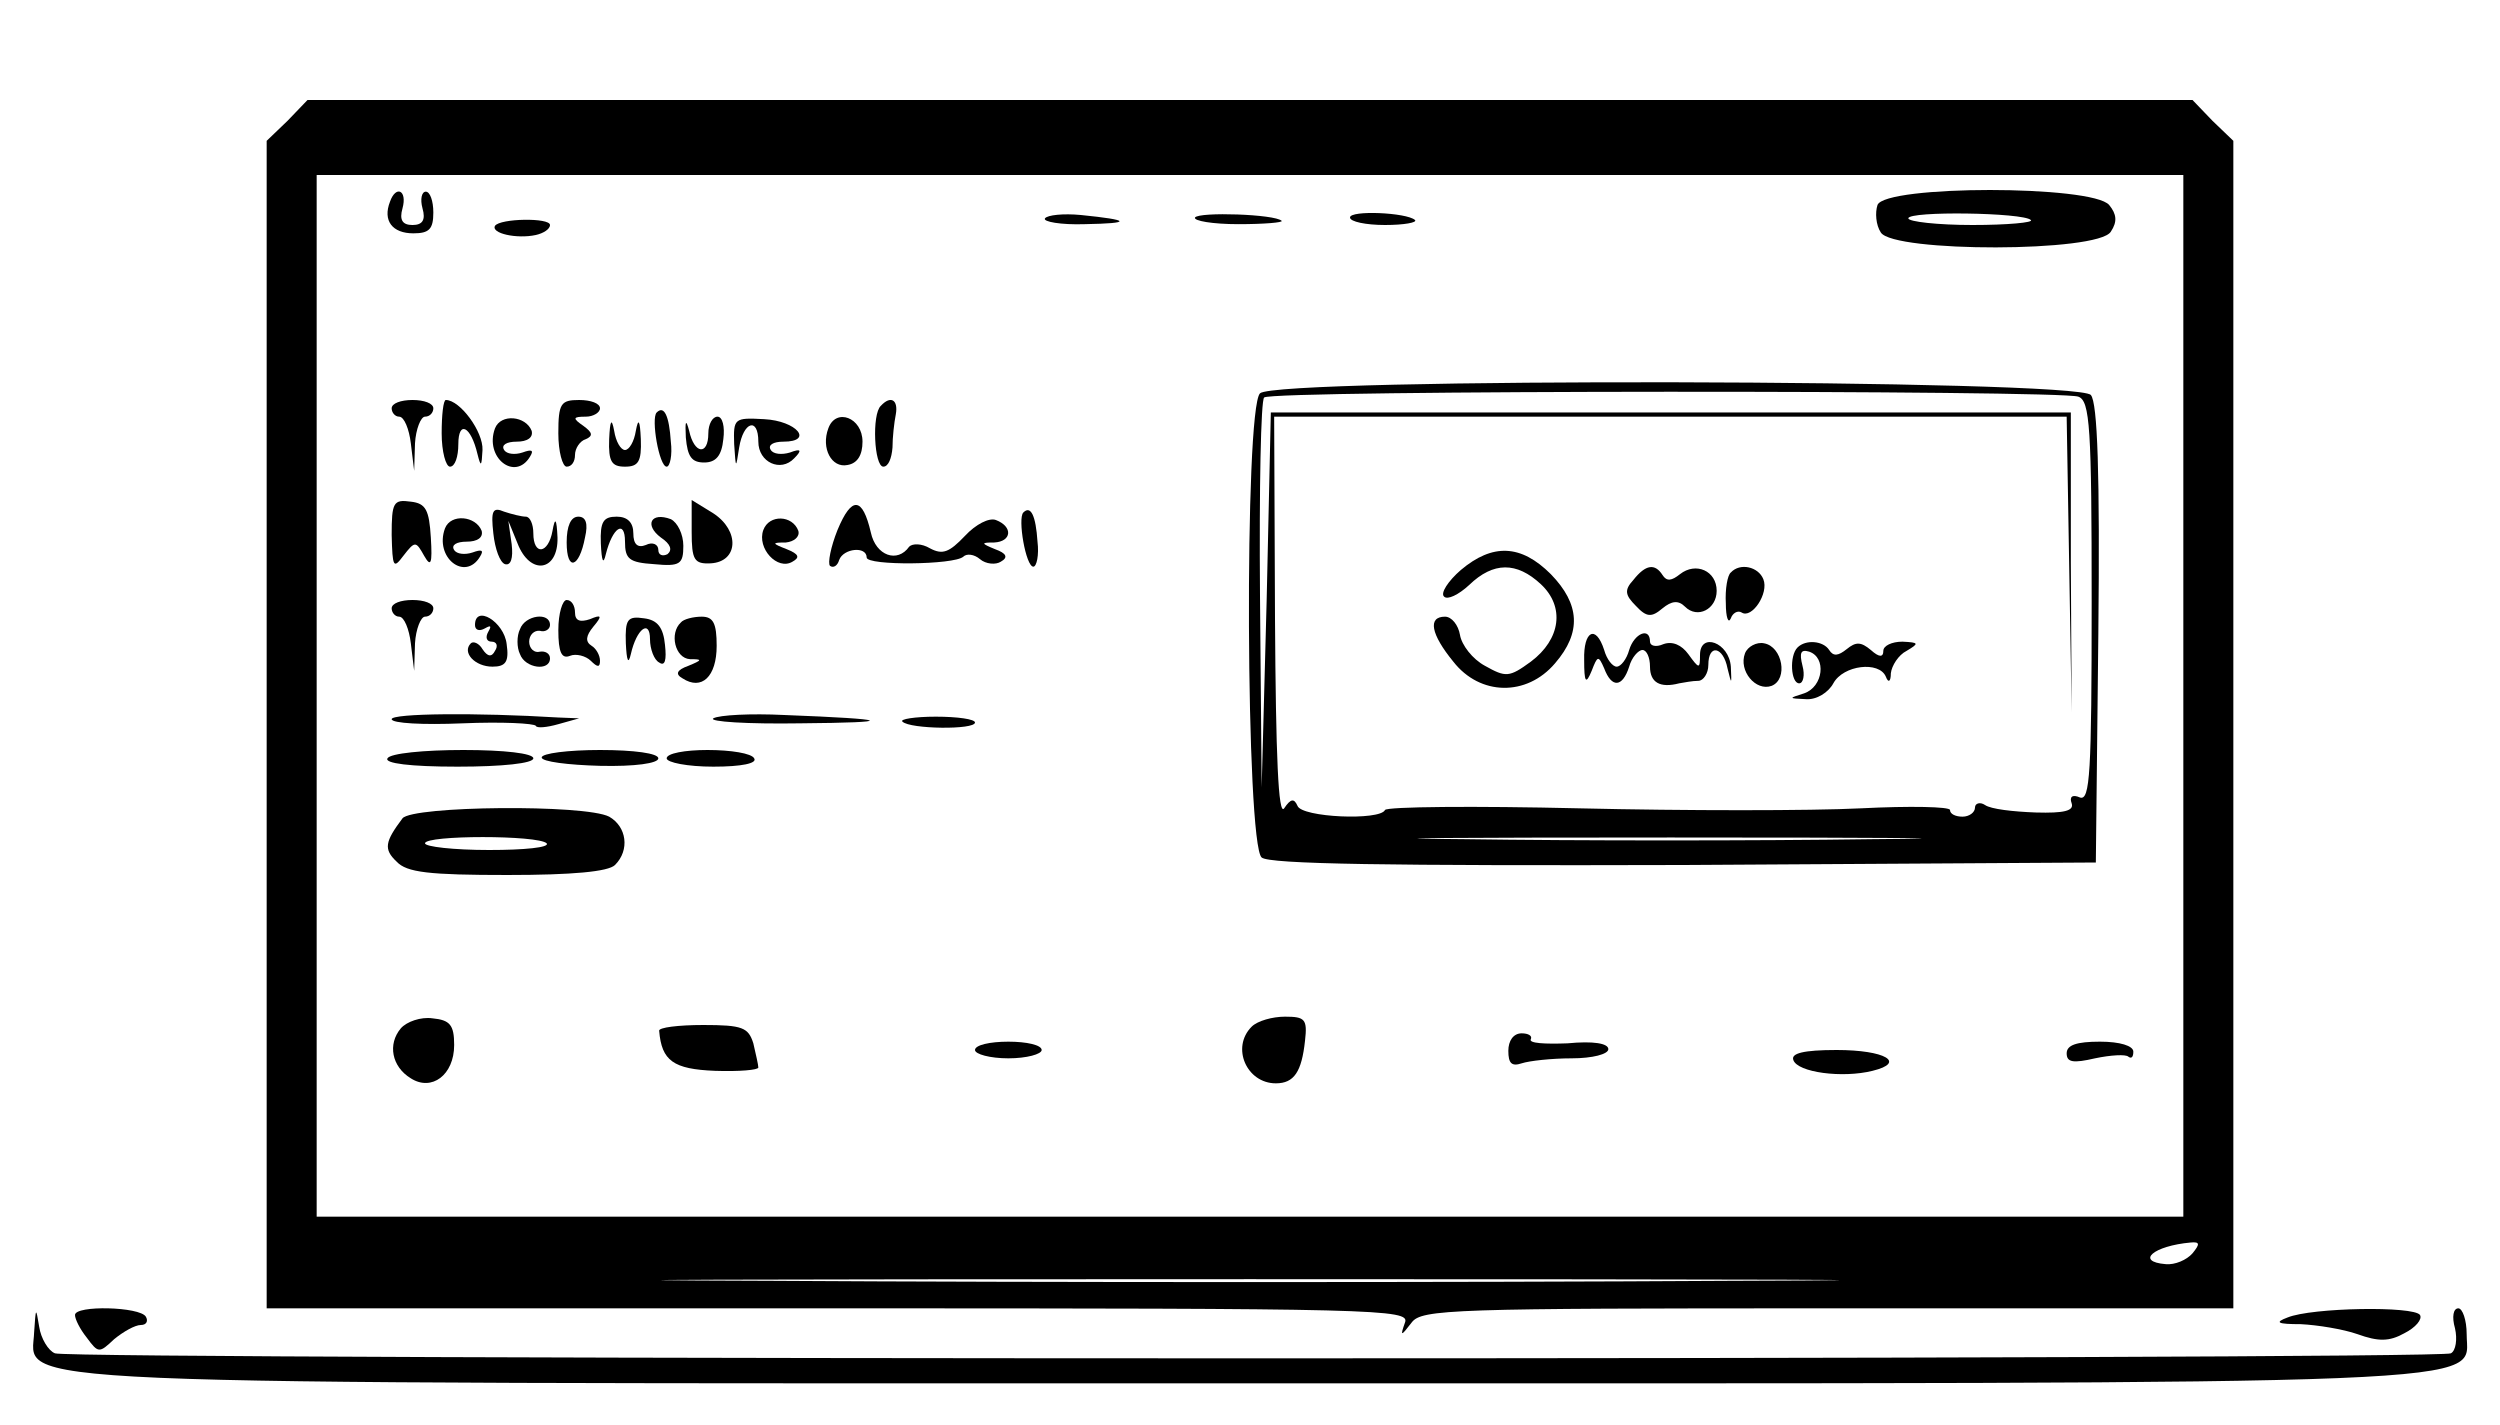 <?xml version="1.0" standalone="no"?>
<!DOCTYPE svg PUBLIC "-//W3C//DTD SVG 20010904//EN"
 "http://www.w3.org/TR/2001/REC-SVG-20010904/DTD/svg10.dtd">
<svg version="1.0" xmlns="http://www.w3.org/2000/svg"
 width="300pt" height="171pt" viewBox="0 0 300 171"
 preserveAspectRatio="xMidYMid meet">
<g transform="translate(0,171) scale(0.1,-0.1)"
fill="#000000" stroke="none">
<path d="M345 1565 l-25 -24 0 -701 0 -700 686 0 c649 0 686 -1 680 -17 -6
-17 -5 -17 8 0 12 16 48 17 500 17 l486 0 0 700 0 701 -25 24 -24 25 -1131 0
-1131 0 -24 -25z m2275 -690 l0 -625 -1120 0 -1120 0 0 625 0 625 1120 0 1120
0 0 -625z m11 -669 c-7 -8 -21 -14 -32 -13 -37 3 -15 22 30 26 11 1 11 -2 2
-13z m-558 -33 c-315 -2 -831 -2 -1145 0 -315 1 -58 2 572 2 630 0 887 -1 573
-2z"/>
<path d="M468 1468 c-9 -23 3 -38 28 -38 19 0 24 5 24 25 0 14 -4 25 -9 25 -5
0 -7 -9 -4 -20 4 -14 0 -20 -12 -20 -12 0 -16 6 -12 20 6 22 -8 28 -15 8z"/>
<path d="M2253 1464 c-3 -9 -2 -24 4 -33 15 -24 261 -24 276 1 8 12 7 21 -2
32 -20 24 -269 24 -278 0z m184 -18 c4 -3 -28 -6 -70 -6 -42 0 -77 4 -77 8 0
9 138 7 147 -2z"/>
<path d="M1254 1448 c-3 -4 19 -8 48 -7 57 1 55 5 -5 11 -21 2 -40 0 -43 -4z"/>
<path d="M1434 1449 c-2 -4 21 -8 52 -8 31 0 54 2 52 4 -8 8 -99 11 -104 4z"/>
<path d="M1620 1449 c0 -5 19 -9 42 -9 23 0 39 3 36 6 -10 9 -78 12 -78 3z"/>
<path d="M594 1439 c-5 -9 26 -16 49 -11 9 2 17 7 17 12 0 9 -60 8 -66 -1z"/>
<path d="M1512 1238 c-19 -19 -17 -541 2 -557 9 -8 151 -10 507 -9 l494 3 3
274 c2 193 -1 278 -9 287 -16 19 -978 21 -997 2z m982 -4 c14 -5 16 -37 16
-246 0 -206 -2 -239 -14 -235 -9 4 -13 1 -10 -7 3 -9 -9 -12 -43 -11 -27 1
-54 4 -61 9 -6 4 -12 2 -12 -3 0 -6 -7 -11 -15 -11 -8 0 -15 3 -15 8 0 4 -48
5 -107 2 -60 -3 -211 -3 -338 0 -126 3 -231 2 -233 -2 -6 -13 -100 -9 -105 5
-4 9 -8 9 -16 -3 -7 -10 -10 62 -11 228 l-1 242 475 0 476 0 3 -177 3 -178 -1
180 0 180 -480 0 -480 0 -5 -225 -6 -225 -2 231 c-1 127 1 234 5 237 8 9 956
9 977 1z m-247 -531 c-137 -2 -357 -2 -490 0 -133 1 -21 2 248 2 270 0 378 -1
242 -2z"/>
<path d="M1753 1026 c-15 -13 -25 -28 -20 -32 4 -4 17 2 30 14 29 28 57 28 86
1 29 -27 24 -66 -12 -93 -26 -19 -30 -19 -55 -5 -15 8 -28 25 -30 37 -2 12
-10 22 -18 22 -21 0 -17 -21 10 -54 32 -41 88 -42 122 -2 32 37 30 71 -5 107
-36 36 -70 37 -108 5z"/>
<path d="M1960 1014 c-11 -12 -10 -18 3 -31 13 -14 19 -14 32 -3 11 9 19 10
27 2 15 -15 38 -3 38 19 0 24 -25 35 -44 20 -10 -8 -16 -9 -21 -1 -9 14 -20
13 -35 -6z"/>
<path d="M2077 1023 c-4 -3 -7 -20 -6 -37 0 -17 3 -25 6 -18 2 6 8 10 13 7 12
-8 33 23 26 40 -6 15 -28 20 -39 8z"/>
<path d="M1901 918 c0 -27 2 -30 9 -13 7 18 8 19 15 3 9 -24 22 -23 30 2 3 11
11 20 16 20 5 0 9 -9 9 -20 0 -19 12 -26 35 -20 6 1 16 3 23 3 6 0 12 9 12 19
0 26 18 22 23 -4 5 -20 5 -20 4 2 -2 29 -37 42 -37 14 0 -17 -1 -17 -14 1 -8
11 -19 16 -30 12 -9 -4 -16 -2 -16 3 0 18 -19 10 -25 -10 -3 -11 -10 -20 -15
-20 -5 0 -12 9 -15 20 -10 31 -25 23 -24 -12z"/>
<path d="M2094 926 c-8 -21 13 -46 32 -39 20 8 13 47 -9 51 -9 2 -20 -4 -23
-12z"/>
<path d="M2157 933 c-10 -10 -8 -43 2 -43 5 0 7 10 4 21 -4 16 -2 20 8 17 21
-7 17 -42 -6 -50 -19 -6 -19 -6 2 -7 13 -1 27 8 33 19 12 22 55 27 63 8 3 -8
6 -6 6 4 1 9 9 22 19 27 15 9 15 10 -5 11 -13 0 -23 -5 -23 -11 0 -8 -5 -8
-15 1 -12 10 -18 10 -29 1 -10 -8 -16 -9 -21 -1 -7 11 -28 13 -38 3z"/>
<path d="M470 1220 c0 -5 4 -10 9 -10 6 0 12 -15 14 -32 l4 -33 1 33 c1 17 7
32 12 32 6 0 10 5 10 10 0 6 -11 10 -25 10 -14 0 -25 -4 -25 -10z"/>
<path d="M530 1190 c0 -22 5 -40 10 -40 6 0 10 12 10 27 0 29 15 22 23 -12 4
-16 5 -15 6 5 1 22 -27 60 -44 60 -3 0 -5 -18 -5 -40z"/>
<path d="M670 1190 c0 -22 5 -40 10 -40 6 0 10 6 10 14 0 8 6 17 13 19 9 4 8
8 -3 16 -13 9 -13 11 3 11 9 0 17 5 17 10 0 6 -11 10 -25 10 -22 0 -25 -4 -25
-40z"/>
<path d="M1057 1223 c-11 -10 -8 -73 3 -73 6 0 10 10 11 23 0 12 2 30 4 40 3
17 -6 23 -18 10z"/>
<path d="M788 1215 c-7 -7 3 -65 12 -65 4 0 7 14 5 30 -2 31 -8 44 -17 35z"/>
<path d="M594 1196 c-13 -35 24 -64 42 -34 5 8 2 9 -9 5 -9 -3 -19 -2 -22 3
-4 6 3 10 15 10 13 0 20 5 18 13 -7 18 -37 21 -44 3z"/>
<path d="M731 1183 c-1 -27 3 -33 19 -33 16 0 20 6 19 33 -1 23 -3 26 -6 10
-2 -13 -8 -23 -13 -23 -5 0 -11 10 -13 23 -3 16 -5 13 -6 -10z"/>
<path d="M823 1185 c2 -23 7 -30 22 -30 14 0 21 8 23 28 2 15 -1 27 -7 27 -6
0 -11 -9 -11 -20 0 -27 -17 -25 -23 3 -4 15 -5 12 -4 -8z"/>
<path d="M881 1177 c2 -30 2 -30 6 -4 5 31 23 37 23 7 0 -25 27 -37 43 -20 10
10 8 12 -5 7 -10 -3 -20 -2 -23 3 -4 6 3 10 15 10 37 0 16 25 -23 27 -36 2
-37 1 -36 -30z"/>
<path d="M994 1196 c-9 -24 4 -48 23 -44 12 2 18 12 18 28 0 29 -32 41 -41 16z"/>
<path d="M470 1068 c1 -39 2 -41 14 -25 14 18 15 18 25 0 8 -14 10 -10 8 22
-2 33 -6 41 -24 43 -21 3 -23 -1 -23 -40z"/>
<path d="M830 1072 c0 -34 3 -39 23 -38 33 2 35 39 3 60 l-26 16 0 -38z"/>
<path d="M1005 1074 c-8 -20 -12 -40 -9 -43 4 -3 9 0 11 7 5 14 33 17 33 3 0
-10 105 -9 116 1 4 4 13 3 20 -3 7 -6 19 -7 25 -3 9 5 7 10 -7 15 -17 7 -17 8
-1 8 21 1 23 19 2 27 -8 3 -24 -5 -37 -19 -19 -20 -27 -23 -42 -15 -10 6 -21
6 -25 2 -14 -20 -40 -11 -46 17 -10 43 -23 44 -40 3z"/>
<path d="M592 1070 c2 -19 8 -35 14 -37 7 -2 10 7 8 24 l-4 28 11 -27 c15 -39
49 -34 48 7 -1 23 -3 25 -6 8 -5 -28 -23 -30 -23 -3 0 11 -4 20 -9 20 -5 0
-17 3 -26 6 -14 6 -16 1 -13 -26z"/>
<path d="M1228 1095 c-7 -7 3 -65 12 -65 4 0 7 14 5 30 -2 31 -8 44 -17 35z"/>
<path d="M534 1076 c-13 -35 24 -64 42 -34 5 8 2 9 -9 5 -9 -3 -19 -2 -22 3
-4 6 3 10 15 10 13 0 20 5 18 13 -7 18 -37 21 -44 3z"/>
<path d="M680 1059 c0 -35 15 -31 22 6 4 17 1 25 -8 25 -9 0 -14 -11 -14 -31z"/>
<path d="M721 1058 c1 -22 3 -26 6 -13 8 32 23 42 23 15 0 -21 5 -25 35 -27
31 -3 35 0 35 22 0 14 -7 28 -15 32 -24 9 -32 -7 -12 -22 12 -8 14 -15 8 -20
-6 -3 -11 -1 -11 5 0 7 -7 10 -15 6 -10 -4 -15 1 -15 14 0 13 -7 20 -20 20
-16 0 -20 -6 -19 -32z"/>
<path d="M916 1074 c-8 -22 17 -49 35 -38 9 5 8 9 -7 15 -18 7 -18 8 -1 8 10
1 17 7 15 14 -7 19 -35 20 -42 1z"/>
<path d="M470 980 c0 -5 4 -10 9 -10 6 0 12 -15 14 -32 l4 -33 1 33 c1 17 7
32 12 32 6 0 10 5 10 10 0 6 -11 10 -25 10 -14 0 -25 -4 -25 -10z"/>
<path d="M670 954 c0 -27 4 -35 14 -31 7 3 19 0 25 -6 8 -8 11 -8 11 0 0 7 -5
15 -10 18 -8 5 -7 12 2 23 11 13 10 15 -4 9 -12 -4 -18 -2 -18 8 0 8 -4 15
-10 15 -5 0 -10 -16 -10 -36z"/>
<path d="M570 960 c0 -6 5 -8 12 -4 7 4 8 3 4 -4 -4 -7 -2 -12 4 -12 6 0 8 -5
4 -11 -4 -8 -9 -7 -15 2 -4 7 -11 10 -14 7 -11 -11 5 -28 26 -28 16 0 20 6 17
27 -3 27 -38 48 -38 23z"/>
<path d="M624 955 c-4 -8 -4 -22 0 -30 6 -17 36 -21 36 -5 0 6 -6 9 -12 8 -7
-2 -13 4 -13 12 0 8 6 14 13 13 6 -2 12 2 12 7 0 16 -30 12 -36 -5z"/>
<path d="M751 938 c1 -21 3 -26 6 -13 7 31 23 42 23 18 0 -12 5 -25 11 -28 7
-5 9 3 7 21 -2 21 -9 30 -25 32 -20 3 -23 -1 -22 -30z"/>
<path d="M817 963 c-14 -13 -7 -43 11 -44 15 0 15 -1 -2 -8 -14 -5 -16 -10 -7
-15 23 -15 41 2 41 39 0 27 -4 35 -18 35 -10 0 -22 -3 -25 -7z"/>
<path d="M470 847 c0 -5 38 -7 85 -5 47 2 86 0 88 -3 1 -3 13 -2 27 2 l25 7
-25 1 c-98 6 -200 5 -200 -2z"/>
<path d="M856 848 c-6 -4 41 -7 104 -6 118 1 111 5 -19 10 -40 2 -78 0 -85 -4z"/>
<path d="M1083 844 c9 -9 87 -10 87 -1 0 4 -21 7 -47 7 -25 0 -44 -3 -40 -6z"/>
<path d="M465 800 c-4 -6 27 -10 84 -10 54 0 91 4 91 10 0 6 -35 10 -84 10
-47 0 -88 -4 -91 -10z"/>
<path d="M650 801 c0 -5 32 -9 70 -10 42 -1 70 3 70 9 0 6 -29 10 -70 10 -38
0 -70 -4 -70 -9z"/>
<path d="M800 800 c0 -5 25 -10 56 -10 34 0 53 4 49 10 -3 6 -28 10 -56 10
-27 0 -49 -4 -49 -10z"/>
<path d="M483 728 c-21 -28 -23 -37 -7 -52 12 -13 39 -16 133 -16 78 0 121 4
129 12 18 18 14 46 -7 58 -29 15 -236 13 -248 -2z m173 -30 c4 -5 -27 -8 -69
-8 -43 0 -77 4 -77 8 0 10 136 10 146 0z"/>
<path d="M481 476 c-16 -19 -11 -46 12 -60 25 -16 52 4 52 40 0 24 -5 30 -26
32 -14 2 -31 -4 -38 -12z"/>
<path d="M1502 478 c-25 -25 -6 -68 29 -68 22 0 31 14 35 51 3 26 0 29 -24 29
-15 0 -33 -5 -40 -12z"/>
<path d="M791 473 c3 -36 17 -46 67 -48 29 -1 52 1 52 4 0 3 -3 16 -6 29 -6
19 -13 22 -60 22 -30 0 -54 -3 -53 -7z"/>
<path d="M1810 449 c0 -15 4 -19 16 -15 9 3 36 6 60 6 25 0 44 5 44 11 0 7
-18 10 -49 7 -27 -1 -47 0 -44 5 2 4 -3 7 -11 7 -10 0 -16 -9 -16 -21z"/>
<path d="M1170 450 c0 -5 18 -10 40 -10 22 0 40 5 40 10 0 6 -18 10 -40 10
-22 0 -40 -4 -40 -10z"/>
<path d="M2480 446 c0 -11 8 -12 34 -6 19 4 37 5 40 2 4 -3 6 0 6 6 0 7 -16
12 -40 12 -28 0 -40 -4 -40 -14z"/>
<path d="M2152 438 c5 -15 59 -22 95 -13 41 10 15 25 -43 25 -40 0 -55 -4 -52
-12z"/>
<path d="M41 112 c-2 -65 -83 -62 1459 -62 1534 0 1460 -3 1460 59 0 17 -5 31
-10 31 -6 0 -8 -10 -4 -24 3 -13 1 -27 -5 -30 -13 -8 -2854 -8 -2875 0 -8 3
-17 18 -19 32 -4 24 -4 23 -6 -6z"/>
<path d="M90 132 c0 -5 6 -17 14 -27 14 -19 15 -19 33 -2 11 9 25 17 32 17 7
0 9 5 6 10 -7 12 -85 14 -85 2z"/>
<path d="M2745 129 c-16 -6 -12 -8 16 -8 20 -1 51 -6 68 -12 25 -9 38 -9 56 1
14 7 22 17 19 22 -7 11 -130 9 -159 -3z"/>
</g>
</svg>
